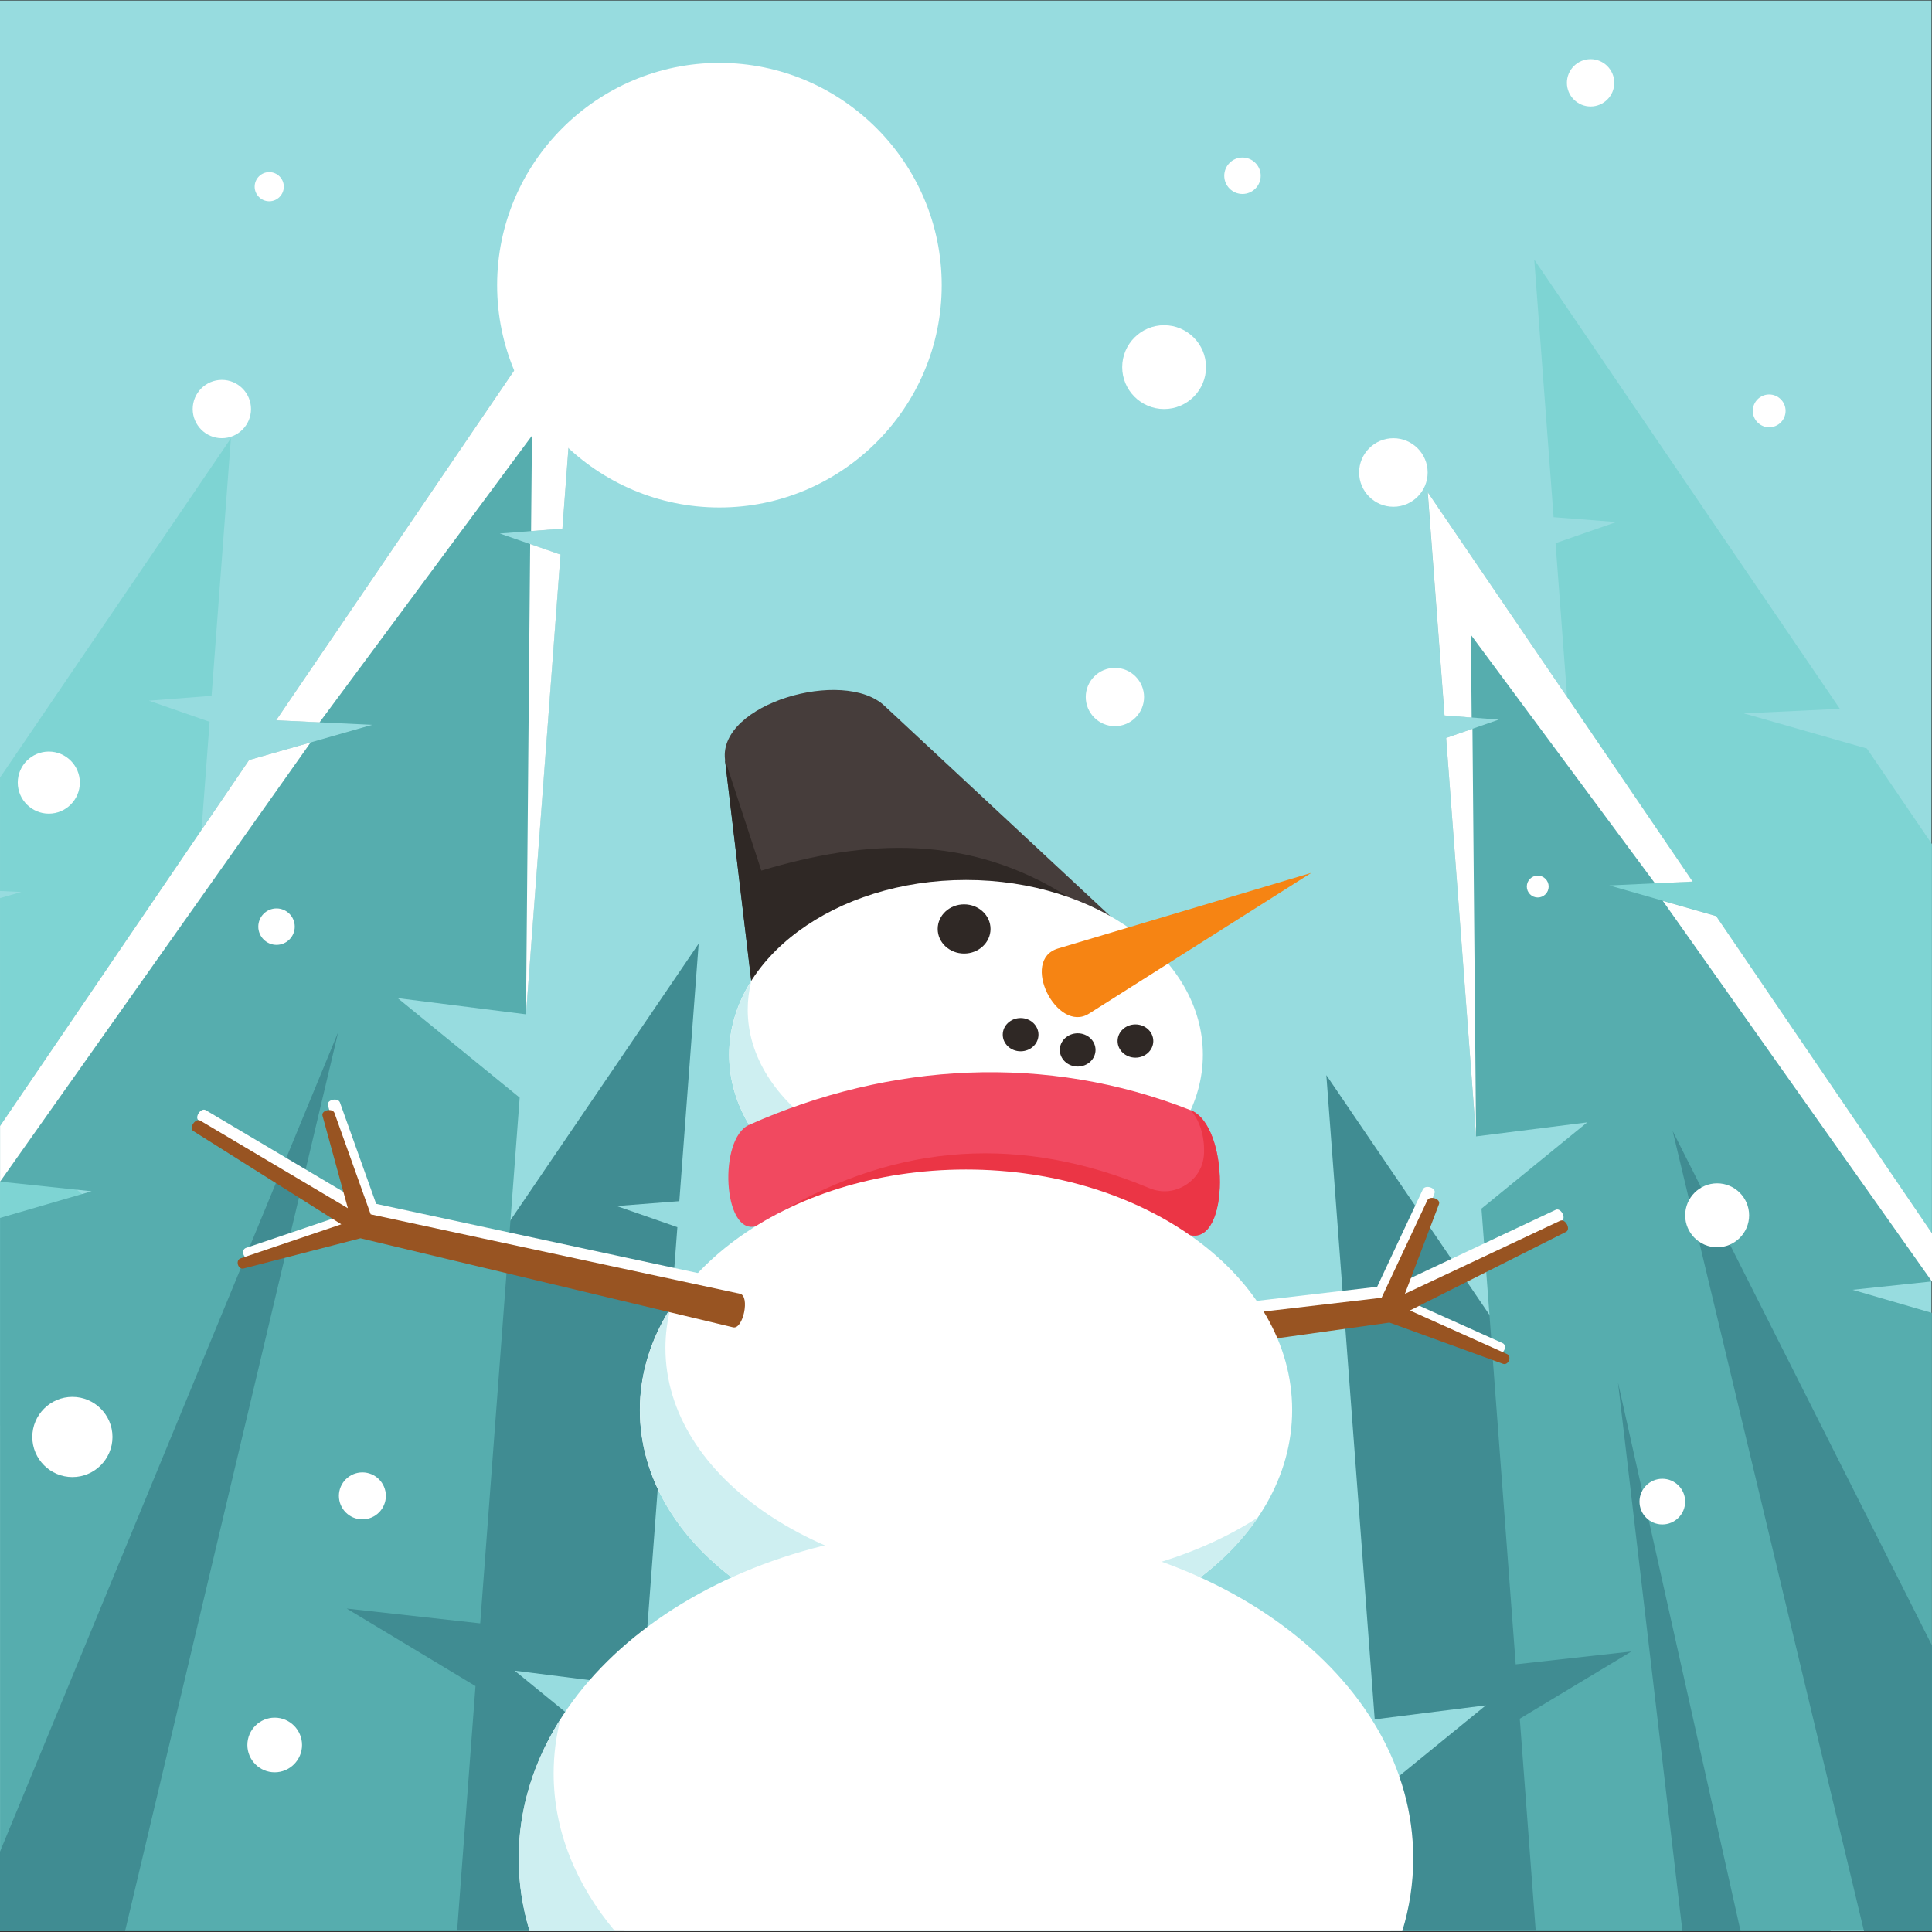 <?xml version="1.0" encoding="UTF-8" standalone="no"?>
<!-- Created with Inkscape (http://www.inkscape.org/) -->

<svg
   version="1.1"
   id="svg1"
   width="880"
   height="880"
   viewBox="0 0 880 880"
   sodipodi:docname="snowman-clipart.svg"
   inkscape:version="1.3.2 (091e20e, 2023-11-25, custom)"
   xmlns:inkscape="http://www.inkscape.org/namespaces/inkscape"
   xmlns:sodipodi="http://sodipodi.sourceforge.net/DTD/sodipodi-0.dtd"
   xmlns="http://www.w3.org/2000/svg"
   xmlns:svg="http://www.w3.org/2000/svg">
  <rect x="0" y="0" width="880" height="880" fill="#333333" stroke="none"/>
  <defs
     id="defs1">
    <clipPath
       clipPathUnits="userSpaceOnUse"
       id="clipPath17">
      <path
         d="M 0,660 H 660 V 0 H 0 Z"
         transform="translate(-245.765,-486.64)"
         id="path17" />
    </clipPath>
    <clipPath
       clipPathUnits="userSpaceOnUse"
       id="clipPath19">
      <path
         d="M 0,660 H 660 V 0 H 0 Z"
         transform="translate(-9.9999752e-4,-27.437)"
         id="path19" />
    </clipPath>
    <clipPath
       clipPathUnits="userSpaceOnUse"
       id="clipPath21">
      <path
         d="M 0,660 H 660 V 0 H 0 Z"
         transform="translate(-379.266,-347.061)"
         id="path21" />
    </clipPath>
    <clipPath
       clipPathUnits="userSpaceOnUse"
       id="clipPath23">
      <path
         d="M 0,660 H 660 V 0 H 0 Z"
         transform="translate(-247.637,-400.558)"
         id="path23" />
    </clipPath>
    <clipPath
       clipPathUnits="userSpaceOnUse"
       id="clipPath25">
      <path
         d="M 0,660 H 660 V 0 H 0 Z"
         transform="translate(-486.066,-253.673)"
         id="path25" />
    </clipPath>
    <clipPath
       clipPathUnits="userSpaceOnUse"
       id="clipPath27">
      <path
         d="M 0,660 H 660 V 0 H 0 Z"
         transform="translate(-487.584,-249.932)"
         id="path27" />
    </clipPath>
    <clipPath
       clipPathUnits="userSpaceOnUse"
       id="clipPath29">
      <path
         d="M 0,660 H 660 V 0 H 0 Z"
         transform="translate(-330,-359.385)"
         id="path29" />
    </clipPath>
    <clipPath
       clipPathUnits="userSpaceOnUse"
       id="clipPath31">
      <path
         d="M 0,660 H 660 V 0 H 0 Z"
         transform="translate(-402.463,-273.091)"
         id="path31" />
    </clipPath>
    <clipPath
       clipPathUnits="userSpaceOnUse"
       id="clipPath33">
      <path
         d="M 0,660 H 660 V 0 H 0 Z"
         transform="translate(-406.43,-238.106)"
         id="path33" />
    </clipPath>
    <clipPath
       clipPathUnits="userSpaceOnUse"
       id="clipPath35">
      <path
         d="M 0,660 H 660 V 0 H 0 Z"
         transform="translate(-406.43,-238.106)"
         id="path35" />
    </clipPath>
    <clipPath
       clipPathUnits="userSpaceOnUse"
       id="clipPath37">
      <path
         d="M 0,660 H 660 V 0 H 0 Z"
         transform="translate(-330,-260.475)"
         id="path37" />
    </clipPath>
    <clipPath
       clipPathUnits="userSpaceOnUse"
       id="clipPath39">
      <path
         d="M 0,660 H 660 V 0 H 0 Z"
         transform="translate(-429.779,-141.651)"
         id="path39" />
    </clipPath>
    <clipPath
       clipPathUnits="userSpaceOnUse"
       id="clipPath41">
      <path
         d="M 0,660 H 660 V 0 H 0 Z"
         transform="translate(-330,-137.821)"
         id="path41" />
    </clipPath>
    <clipPath
       clipPathUnits="userSpaceOnUse"
       id="clipPath43">
      <path
         d="M 0,660 H 660 V 0 H 0 Z"
         transform="translate(-180.922,-0.267)"
         id="path43" />
    </clipPath>
    <clipPath
       clipPathUnits="userSpaceOnUse"
       id="clipPath45">
      <path
         d="M 0,660 H 660 V 0 H 0 Z"
         transform="translate(-361.434,-335.982)"
         id="path45" />
    </clipPath>
    <clipPath
       clipPathUnits="userSpaceOnUse"
       id="clipPath47">
      <path
         d="M 0,660 H 660 V 0 H 0 Z"
         transform="translate(-116.136,-283.353)"
         id="path47" />
    </clipPath>
    <clipPath
       clipPathUnits="userSpaceOnUse"
       id="clipPath49">
      <path
         d="M 0,660 H 660 V 0 H 0 Z"
         transform="translate(-114.267,-279.772)"
         id="path49" />
    </clipPath>
    <clipPath
       clipPathUnits="userSpaceOnUse"
       id="clipPath51">
      <path
         d="M 0,660 H 660 V 0 H 0 Z"
         transform="translate(-329.355,-351.062)"
         id="path51" />
    </clipPath>
    <clipPath
       clipPathUnits="userSpaceOnUse"
       id="clipPath53">
      <path
         d="M 0,660 H 660 V 0 H 0 Z"
         transform="translate(-368.147,-307.011)"
         id="path53" />
    </clipPath>
    <clipPath
       clipPathUnits="userSpaceOnUse"
       id="clipPath55">
      <path
         d="M 0,660 H 660 V 0 H 0 Z"
         transform="translate(-348.657,-312.226)"
         id="path55" />
    </clipPath>
    <clipPath
       clipPathUnits="userSpaceOnUse"
       id="clipPath57">
      <path
         d="M 0,660 H 660 V 0 H 0 Z"
         transform="translate(-387.883,-310.047)"
         id="path57" />
    </clipPath>
    <clipPath
       clipPathUnits="userSpaceOnUse"
       id="clipPath59">
      <path
         d="M 0,660 H 660 V 0 H 0 Z"
         transform="translate(-424.447,-593.734)"
         id="path59" />
    </clipPath>
    <clipPath
       clipPathUnits="userSpaceOnUse"
       id="clipPath61">
      <path
         d="M 0,660 H 660 V 0 H 0 Z"
         transform="translate(-397.676,-520.264)"
         id="path61" />
    </clipPath>
    <clipPath
       clipPathUnits="userSpaceOnUse"
       id="clipPath63">
      <path
         d="M 0,660 H 660 V 0 H 0 Z"
         transform="translate(-476.005,-486.885)"
         id="path63" />
    </clipPath>
    <clipPath
       clipPathUnits="userSpaceOnUse"
       id="clipPath65">
      <path
         d="M 0,660 H 660 V 0 H 0 Z"
         transform="translate(-604.383,-514.039)"
         id="path65" />
    </clipPath>
    <clipPath
       clipPathUnits="userSpaceOnUse"
       id="clipPath67">
      <path
         d="M 0,660 H 660 V 0 H 0 Z"
         transform="translate(-586.606,-233.908)"
         id="path67" />
    </clipPath>
    <clipPath
       clipPathUnits="userSpaceOnUse"
       id="clipPath69">
      <path
         d="M 0,660 H 660 V 0 H 0 Z"
         transform="translate(-567.875,-139.228)"
         id="path69" />
    </clipPath>
    <clipPath
       clipPathUnits="userSpaceOnUse"
       id="clipPath71">
      <path
         d="M 0,660 H 660 V 0 H 0 Z"
         transform="translate(-525.312,-353.404)"
         id="path71" />
    </clipPath>
    <clipPath
       clipPathUnits="userSpaceOnUse"
       id="clipPath73">
      <path
         d="M 0,660 H 660 V 0 H 0 Z"
         transform="translate(-380.866,-411.93)"
         id="path73" />
    </clipPath>
    <clipPath
       clipPathUnits="userSpaceOnUse"
       id="clipPath75">
      <path
         d="M 0,660 H 660 V 0 H 0 Z"
         transform="translate(-94.464,-337.217)"
         id="path75" />
    </clipPath>
    <clipPath
       clipPathUnits="userSpaceOnUse"
       id="clipPath77">
      <path
         d="M 0,660 H 660 V 0 H 0 Z"
         transform="translate(-75.788,-510.302)"
         id="path77" />
    </clipPath>
    <clipPath
       clipPathUnits="userSpaceOnUse"
       id="clipPath79">
      <path
         d="M 0,660 H 660 V 0 H 0 Z"
         transform="translate(-91.974,-591.243)"
         id="path79" />
    </clipPath>
    <clipPath
       clipPathUnits="userSpaceOnUse"
       id="clipPath81">
      <path
         d="M 0,660 H 660 V 0 H 0 Z"
         transform="translate(-16.67,-382.045)"
         id="path81" />
    </clipPath>
    <clipPath
       clipPathUnits="userSpaceOnUse"
       id="clipPath83">
      <path
         d="M 0,660 H 660 V 0 H 0 Z"
         transform="translate(-24.732,-155.415)"
         id="path83" />
    </clipPath>
    <clipPath
       clipPathUnits="userSpaceOnUse"
       id="clipPath85">
      <path
         d="M 0,660 H 660 V 0 H 0 Z"
         transform="translate(-123.796,-140.967)"
         id="path85" />
    </clipPath>
    <clipPath
       clipPathUnits="userSpaceOnUse"
       id="clipPath87">
      <path
         d="M 0,660 H 660 V 0 H 0 Z"
         transform="translate(-93.842,-54.551)"
         id="path87" />
    </clipPath>
    <clipPath
       clipPathUnits="userSpaceOnUse"
       id="clipPath89">
      <path
         d="M 0,660 H 660 V 0 H 0 Z"
         transform="translate(-543.367,-623.619)"
         id="path89" />
    </clipPath>
  </defs>
  <sodipodi:namedview
     id="namedview1"
     pagecolor="#ffffff"
     bordercolor="#000000"
     borderopacity="0.25"
     inkscape:showpageshadow="2"
     inkscape:pageopacity="0.0"
     inkscape:pagecheckerboard="0"
     inkscape:deskcolor="#d1d1d1"
     inkscape:zoom="0.67272727"
     inkscape:cx="439.25676"
     inkscape:cy="440"
     inkscape:window-width="1440"
     inkscape:window-height="830"
     inkscape:window-x="-6"
     inkscape:window-y="-6"
     inkscape:window-maximized="1"
     inkscape:current-layer="g1">
    <inkscape:page
       x="0"
       y="0"
       inkscape:label="1"
       id="page1"
       width="880"
       height="880"
       margin="0.355 0 0"
       bleed="0" />
  </sodipodi:namedview>
  <g
     id="g1"
     inkscape:groupmode="layer"
     inkscape:label="1">
    <g
       id="group-MC0">
      <path
         id="path2"
         d="M 0,0.266 H 660 V 659.999 H 0 Z"
         style="fill:#97dcdf;fill-opacity:1;fill-rule:nonzero;stroke:none"
         transform="matrix(1.333,0,0,-1.333,0,880)" />
      <path
         id="path3"
         d="M 0,0 V -38.733 L 7.298,-39.076 0,-41.164 v -180.294 h 53.562 l 4.128,54.99 -41.674,33.998 43.812,-5.529 11.795,157.072 -20.741,7.224 21.409,1.66 6.607,87.995 z"
         style="fill:#7ed4d3;fill-opacity:1;fill-rule:nonzero;stroke:none"
         transform="matrix(1.333,0,0,-1.333,0.001,354.201)" />
      <path
         id="path4"
         d="M 0,0 21.407,-1.66 0.666,-8.883 12.46,-165.956 l 43.813,5.53 -41.675,-33.998 4.128,-54.989 h 110.542 v 137.719 l -22.211,32.642 -42.066,12.018 32.837,1.546 L -6.61,87.995 Z"
         style="fill:#7ed4d3;fill-opacity:1;fill-rule:nonzero;stroke:none"
         transform="matrix(1.333,0,0,-1.333,707.642,235.571)" />
      <path
         id="path5"
         d="m 0,0 18.556,-1.438 -17.978,-6.263 10.225,-136.151 37.976,4.792 -36.124,-29.469 3.579,-47.664 h 150.325 v 12.037 l -27.112,7.891 27.112,2.854 v 16.488 l -73.759,108.4 -36.465,10.416 28.463,1.34 -90.526,133.041 z"
         style="fill:#408c92;fill-opacity:1;fill-rule:nonzero;stroke:none"
         transform="matrix(1.333,0,0,-1.333,611.764,591.387)" />
      <path
         id="path6"
         d="M 0,0 18.557,-1.439 0.578,-7.7 l 10.225,-136.152 37.976,4.793 -36.124,-29.47 11.692,-155.718 39.544,4.393 -38.147,-22.97 5.444,-72.513 h 135.371 v 211.181 l -27.114,7.892 27.114,2.854 v 16.488 l -73.761,108.4 -36.463,10.417 28.463,1.339 -90.526,133.04 z"
         style="fill:#56adae;fill-opacity:1;fill-rule:nonzero;stroke:none"
         transform="matrix(1.333,0,0,-1.333,657.922,325.862)" />
      <path
         id="path7"
         d="m 0,0 h 23.224 v 97.661 l -88.612,175.783 z m -62.05,0 h 19.876 l -41.892,187.526 z"
         style="fill:#408c92;fill-opacity:1;fill-rule:nonzero;stroke:none"
         transform="matrix(1.333,0,0,-1.333,849.034,879.645)" />
      <path
         id="path8"
         d="m 0,0 -12.865,-0.606 -62.91,84.897 0.255,-28.245 -9.278,0.72 -5.727,76.274 z"
         style="fill:#ffffff;fill-opacity:1;fill-rule:evenodd;stroke:none"
         transform="matrix(1.333,0,0,-1.333,770.986,401.549)" />
      <path
         id="path9"
         d="M 0,0 1.234,-139.284 -8.991,-3.131 Z"
         style="fill:#ffffff;fill-opacity:1;fill-rule:evenodd;stroke:none"
         transform="matrix(1.333,0,0,-1.333,670.68,331.954)" />
      <path
         id="path10"
         d="m 0,0 v 16.488 l -73.76,108.4 -18.231,5.208 z"
         style="fill:#ffffff;fill-opacity:1;fill-rule:nonzero;stroke:none"
         transform="matrix(1.333,0,0,-1.333,880,583.742)" />
      <path
         id="path11"
         d="M 0,0 32.837,-1.545 -9.229,-13.567 -94.323,-138.622 v -19.02 l 31.277,-3.294 -31.277,-9.102 v -13.888 H 79.099 l 4.13,54.988 -41.675,33.998 43.812,-5.529 11.795,157.072 -20.741,7.225 21.408,1.66 6.609,87.994 z"
         style="fill:#408c92;fill-opacity:1;fill-rule:nonzero;stroke:none"
         transform="matrix(1.333,0,0,-1.333,179.016,634.41)" />
      <path
         id="path12"
         d="M 0,0 32.836,-1.545 -9.23,-13.565 -94.324,-138.621 v -19.02 l 31.278,-3.294 -31.278,-9.102 V -413.669 H 61.847 l 6.282,83.653 -44.009,26.503 45.618,-5.067 13.49,179.642 -41.676,34.002 43.815,-5.529 11.794,157.071 -20.741,7.224 21.408,1.659 6.608,87.994 z"
         style="fill:#56adae;fill-opacity:1;fill-rule:nonzero;stroke:none"
         transform="matrix(1.333,0,0,-1.333,125.766,328.086)" />
      <path
         id="path13"
         d="m 0,0 14.843,-0.699 72.576,97.943 -0.295,-32.586 10.704,0.83 6.608,87.995 z"
         style="fill:#ffffff;fill-opacity:1;fill-rule:evenodd;stroke:none"
         transform="matrix(1.333,0,0,-1.333,125.766,328.086)" />
      <path
         id="path14"
         d="M 0,0 -1.424,-160.682 10.371,-3.611 Z"
         style="fill:#ffffff;fill-opacity:1;fill-rule:evenodd;stroke:none"
         transform="matrix(1.333,0,0,-1.333,241.486,247.797)" />
      <path
         id="path15"
         d="m 0,0 -85.093,-125.056 v -19.021 L 21.033,6.01 Z"
         style="fill:#ffffff;fill-opacity:1;fill-rule:nonzero;stroke:none"
         transform="matrix(1.333,0,0,-1.333,113.459,346.173)" />
      <path
         id="path16"
         d="m 0,0 c 41.838,0 75.96,34.122 75.96,75.959 0,41.837 -34.122,75.959 -75.96,75.959 -41.836,0 -75.958,-34.122 -75.958,-75.959 C -75.958,34.122 -41.836,0 0,0"
         style="fill:#ffffff;fill-opacity:1;fill-rule:evenodd;stroke:none"
         transform="matrix(1.333,0,0,-1.333,327.686,231.147)"
         clip-path="url(#clipPath17)" />
      <path
         id="path18"
         d="M 0,0 115.567,280.065 42.732,-27.171 H 0 Z"
         style="fill:#408c92;fill-opacity:1;fill-rule:evenodd;stroke:none"
         transform="matrix(1.333,0,0,-1.333,0.001,843.417)"
         clip-path="url(#clipPath19)" />
      <path
         id="path20"
         d="m 0,0 -77.15,71.864 c -14.021,13.063 -56.738,0.663 -54.478,-18.366 l 8.986,-75.65 z"
         style="fill:#463d3b;fill-opacity:1;fill-rule:evenodd;stroke:none"
         transform="matrix(1.333,0,0,-1.333,505.687,417.253)"
         clip-path="url(#clipPath21)" />
      <path
         id="path22"
         d="m 0,0 8.986,-75.65 91.289,16.49 17.064,12.14 C 83.335,-25.344 48.119,-27.261 12.452,-37.981 8.301,-25.32 4.151,-12.661 0,0"
         style="fill:#2f2825;fill-opacity:1;fill-rule:evenodd;stroke:none"
         transform="matrix(1.333,0,0,-1.333,330.183,345.923)"
         clip-path="url(#clipPath23)" />
      <path
         id="path24"
         d="m 0,0 -15.614,-33.271 -128.207,-14.977 c -3.527,-0.414 -2.258,-12.132 1.259,-11.64 l 129.639,18.133 38.78,-14.094 c 1.837,-0.667 3.139,2.546 1.353,3.349 l -33.153,14.88 53.347,26.87 c 1.747,0.88 -0.24,4.621 -2.011,3.786 L -7.651,-31.933 3.99,-1.303 C 4.684,0.523 0.828,1.768 0,0"
         style="fill:#ffffff;fill-opacity:1;fill-rule:evenodd;stroke:none"
         transform="matrix(1.333,0,0,-1.333,648.089,541.769)"
         clip-path="url(#clipPath25)" />
      <path
         id="path26"
         d="M 0,0 -15.612,-33.272 -143.819,-48.25 c -3.531,-0.412 -2.26,-12.131 1.256,-11.64 l 129.642,18.135 38.78,-14.094 c 1.836,-0.669 3.139,2.544 1.354,3.346 L -5.94,-37.62 47.405,-10.75 c 1.749,0.88 -0.241,4.621 -2.012,3.786 L -7.651,-31.934 3.99,-1.306 C 4.684,0.523 0.829,1.766 0,0"
         style="fill:#985422;fill-opacity:1;fill-rule:evenodd;stroke:none"
         transform="matrix(1.333,0,0,-1.333,650.112,546.758)"
         clip-path="url(#clipPath27)" />
      <path
         id="path28"
         d="m 0,0 c 44.702,0 80.938,-26.723 80.938,-59.685 0,-32.963 -36.236,-59.686 -80.938,-59.686 -44.7,0 -80.935,26.723 -80.935,59.686 C -80.935,-26.723 -44.7,0 0,0"
         style="fill:#ffffff;fill-opacity:1;fill-rule:evenodd;stroke:none"
         transform="matrix(1.333,0,0,-1.333,439.999,400.82)"
         clip-path="url(#clipPath29)" />
      <path
         id="path30"
         d="m 0,0 c -13.267,-19.608 -40.729,-33.076 -72.463,-33.076 -44.7,0 -80.936,26.723 -80.936,59.685 0,9.009 2.712,17.552 7.56,25.208 -0.807,-3.189 -1.228,-6.466 -1.228,-9.813 0,-32.225 38.866,-58.35 86.813,-58.35 23.404,0 44.641,6.227 60.254,16.346"
         style="fill:#ceeff1;fill-opacity:1;fill-rule:evenodd;stroke:none"
         transform="matrix(1.333,0,0,-1.333,536.617,515.879)"
         clip-path="url(#clipPath31)" />
      <path
         id="path32"
         d="M 0,0 C 13.786,-3.443 13.555,37.407 0.338,42.637 -48.875,62.1 -102.393,59.109 -150.576,37.626 -161.144,32.916 -159.474,-0.066 -148.314,2.989 -100.342,16.135 -47.778,11.936 0,0"
         style="fill:#f14960;fill-opacity:1;fill-rule:evenodd;stroke:none"
         transform="matrix(1.333,0,0,-1.333,541.906,562.526)"
         clip-path="url(#clipPath33)" />
      <path
         id="path34"
         d="M 0,0 C 13.786,-3.443 13.555,37.407 0.338,42.637 3.536,38.992 5.075,33.613 4.891,28.072 4.738,23.488 2.539,19.613 -1.317,17.132 -5.177,14.653 -9.615,14.263 -13.849,16.027 -56.945,33.999 -99.178,31.93 -140.449,7.465 l 4.163,-1.559 C -91.655,15.383 -43.816,10.944 0,0"
         style="fill:#eb3545;fill-opacity:1;fill-rule:evenodd;stroke:none"
         transform="matrix(1.333,0,0,-1.333,541.906,562.526)"
         clip-path="url(#clipPath35)" />
      <path
         id="path36"
         d="m 0,0 c 61.552,0 111.448,-36.795 111.448,-82.184 0,-45.388 -49.896,-82.184 -111.448,-82.184 -61.55,0 -111.446,36.796 -111.446,82.184 C -111.446,-36.795 -61.55,0 0,0"
         style="fill:#ffffff;fill-opacity:1;fill-rule:evenodd;stroke:none"
         transform="matrix(1.333,0,0,-1.333,439.999,532.701)"
         clip-path="url(#clipPath37)" />
      <path
         id="path38"
         d="m 0,0 c -18.267,-27 -56.084,-45.545 -99.78,-45.545 -61.55,0 -111.446,36.796 -111.446,82.185 0,12.405 3.733,24.166 10.41,34.712 -1.109,-4.393 -1.695,-8.909 -1.695,-13.513 0,-44.375 53.522,-80.348 119.541,-80.348 32.227,0 61.471,8.573 82.97,22.509"
         style="fill:#ceeff1;fill-opacity:1;fill-rule:evenodd;stroke:none"
         transform="matrix(1.333,0,0,-1.333,573.039,691.131)"
         clip-path="url(#clipPath39)" />
      <path
         id="path40"
         d="m 0,0 c 84.399,0 152.82,-50.456 152.82,-112.692 0,-8.545 -1.298,-16.863 -3.739,-24.863 h -298.158 c -2.443,8 -3.74,16.318 -3.74,24.863 C -152.817,-50.456 -84.397,0 0,0"
         style="fill:#ffffff;fill-opacity:1;fill-rule:evenodd;stroke:none"
         transform="matrix(1.333,0,0,-1.333,439.999,696.238)"
         clip-path="url(#clipPath41)" />
      <path
         id="path42"
         d="m 0,0 c -2.443,8 -3.74,16.317 -3.74,24.862 0,17.01 5.121,33.137 14.273,47.598 C 9.014,66.435 8.212,60.247 8.212,53.932 8.212,34.337 15.831,15.942 29.174,0 Z"
         style="fill:#ceeff1;fill-opacity:1;fill-rule:evenodd;stroke:none"
         transform="matrix(1.333,0,0,-1.333,241.23,879.645)"
         clip-path="url(#clipPath43)" />
      <path
         id="path44"
         d="M 0,0 86.544,25.837 10.586,-22.26 C -0.315,-29.16 -13.116,-3.918 0,0"
         style="fill:#f68413;fill-opacity:1;fill-rule:evenodd;stroke:none"
         transform="matrix(1.333,0,0,-1.333,481.911,432.023)"
         clip-path="url(#clipPath45)" />
      <path
         id="path46"
         d="m 0,0 12.366,-34.612 126.193,-27.143 c 3.473,-0.748 1.09,-12.292 -2.364,-11.467 L 8.878,-42.801 -31.07,-53.129 c -1.893,-0.488 -2.882,2.833 -1.028,3.462 l 34.422,11.649 -50.539,31.84 c -1.656,1.042 0.681,4.574 2.365,3.575 L 4.567,-32.521 -4.097,-0.92 C -4.613,0.965 -0.657,1.836 0,0"
         style="fill:#ffffff;fill-opacity:1;fill-rule:evenodd;stroke:none"
         transform="matrix(1.333,0,0,-1.333,154.848,502.197)"
         clip-path="url(#clipPath47)" />
      <path
         id="path48"
         d="m 0,0 12.366,-34.61 126.193,-27.145 c 3.473,-0.748 1.09,-12.292 -2.364,-11.465 L 8.878,-42.799 -31.069,-53.127 c -1.894,-0.488 -2.883,2.833 -1.029,3.462 l 34.422,11.649 -50.539,31.838 c -1.656,1.044 0.682,4.575 2.365,3.577 L 4.568,-32.519 -4.097,-0.918 C -4.613,0.967 -0.657,1.836 0,0"
         style="fill:#985422;fill-opacity:1;fill-rule:evenodd;stroke:none"
         transform="matrix(1.333,0,0,-1.333,152.356,506.971)"
         clip-path="url(#clipPath49)" />
      <path
         id="path50"
         d="m 0,0 c 4.986,0 9.027,-3.764 9.027,-8.407 0,-4.641 -4.041,-8.405 -9.027,-8.405 -4.986,0 -9.027,3.764 -9.027,8.405 C -9.027,-3.764 -4.986,0 0,0"
         style="fill:#2f2825;fill-opacity:1;fill-rule:evenodd;stroke:none"
         transform="matrix(1.333,0,0,-1.333,439.14,411.918)"
         clip-path="url(#clipPath51)" />
      <path
         id="path52"
         d="m 0,0 c 3.368,0 6.101,-2.544 6.101,-5.682 0,-3.136 -2.733,-5.682 -6.101,-5.682 -3.37,0 -6.103,2.546 -6.103,5.682 C -6.103,-2.544 -3.37,0 0,0"
         style="fill:#2f2825;fill-opacity:1;fill-rule:evenodd;stroke:none"
         transform="matrix(1.333,0,0,-1.333,490.862,470.652)"
         clip-path="url(#clipPath53)" />
      <path
         id="path54"
         d="m 0,0 c 3.369,0 6.101,-2.544 6.101,-5.684 0,-3.136 -2.732,-5.678 -6.101,-5.678 -3.37,0 -6.103,2.542 -6.103,5.678 C -6.103,-2.544 -3.37,0 0,0"
         style="fill:#2f2825;fill-opacity:1;fill-rule:evenodd;stroke:none"
         transform="matrix(1.333,0,0,-1.333,464.876,463.699)"
         clip-path="url(#clipPath55)" />
      <path
         id="path56"
         d="m 0,0 c 3.368,0 6.101,-2.544 6.101,-5.682 0,-3.136 -2.733,-5.682 -6.101,-5.682 -3.37,0 -6.103,2.546 -6.103,5.682 C -6.103,-2.544 -3.37,0 0,0"
         style="fill:#2f2825;fill-opacity:1;fill-rule:evenodd;stroke:none"
         transform="matrix(1.333,0,0,-1.333,517.177,466.604)"
         clip-path="url(#clipPath57)" />
      <path
         id="path58"
         d="m 0,0 c 3.429,0 6.228,2.796 6.228,6.225 0,3.429 -2.799,6.227 -6.228,6.227 -3.428,0 -6.225,-2.798 -6.225,-6.227 C -6.225,2.796 -3.428,0 0,0"
         style="fill:#ffffff;fill-opacity:1;fill-rule:evenodd;stroke:none"
         transform="matrix(1.333,0,0,-1.333,565.93,88.354)"
         clip-path="url(#clipPath59)" />
      <path
         id="path60"
         d="m 0,0 c 7.889,0 14.321,6.434 14.321,14.321 0,7.887 -6.432,14.32 -14.321,14.32 -7.886,0 -14.318,-6.433 -14.318,-14.32 C -14.318,6.434 -7.886,0 0,0"
         style="fill:#ffffff;fill-opacity:1;fill-rule:evenodd;stroke:none"
         transform="matrix(1.333,0,0,-1.333,530.234,186.314)"
         clip-path="url(#clipPath61)" />
      <path
         id="path62"
         d="m 0,0 c 6.449,0 11.709,5.261 11.709,11.709 0,6.45 -5.26,11.709 -11.709,11.709 -6.448,0 -11.71,-5.259 -11.71,-11.709 C -11.71,5.261 -6.448,0 0,0"
         style="fill:#ffffff;fill-opacity:1;fill-rule:evenodd;stroke:none"
         transform="matrix(1.333,0,0,-1.333,634.673,230.82)"
         clip-path="url(#clipPath63)" />
      <path
         id="path64"
         d="m 0,0 c 3.086,0 5.604,2.517 5.604,5.603 0,3.086 -2.518,5.604 -5.604,5.604 -3.085,0 -5.602,-2.518 -5.602,-5.604 C -5.602,2.517 -3.085,0 0,0"
         style="fill:#ffffff;fill-opacity:1;fill-rule:evenodd;stroke:none"
         transform="matrix(1.333,0,0,-1.333,805.844,194.615)"
         clip-path="url(#clipPath65)" />
      <path
         id="path66"
         d="m 0,0 c 6.018,0 10.927,4.909 10.927,10.926 0,6.017 -4.909,10.927 -10.927,10.927 -6.017,0 -10.926,-4.91 -10.926,-10.927 C -10.926,4.909 -6.017,0 0,0"
         style="fill:#ffffff;fill-opacity:1;fill-rule:evenodd;stroke:none"
         transform="matrix(1.333,0,0,-1.333,782.141,568.122)"
         clip-path="url(#clipPath67)" />
      <path
         id="path68"
         d="m 0,0 c 4.299,0 7.805,3.506 7.805,7.803 0,4.299 -3.506,7.805 -7.805,7.805 -4.299,0 -7.803,-3.506 -7.803,-7.805 C -7.803,3.506 -4.299,0 0,0"
         style="fill:#ffffff;fill-opacity:1;fill-rule:evenodd;stroke:none"
         transform="matrix(1.333,0,0,-1.333,757.167,694.363)"
         clip-path="url(#clipPath69)" />
      <path
         id="path70"
         d="M 0,0 C 2.058,0 3.735,1.678 3.735,3.737 3.735,5.792 2.058,7.471 0,7.471 -2.058,7.471 -3.735,5.792 -3.735,3.737 -3.735,1.678 -2.058,0 0,0"
         style="fill:#ffffff;fill-opacity:1;fill-rule:evenodd;stroke:none"
         transform="matrix(1.333,0,0,-1.333,700.415,408.794)"
         clip-path="url(#clipPath71)" />
      <path
         id="path72"
         d="m 0,0 c 5.486,0 9.962,4.475 9.962,9.961 0,5.488 -4.476,9.963 -9.962,9.963 -5.488,0 -9.963,-4.475 -9.963,-9.963 C -9.963,4.475 -5.488,0 0,0"
         style="fill:#ffffff;fill-opacity:1;fill-rule:evenodd;stroke:none"
         transform="matrix(1.333,0,0,-1.333,507.822,330.76)"
         clip-path="url(#clipPath73)" />
      <path
         id="path74"
         d="m 0,0 c 3.429,0 6.226,2.797 6.226,6.226 0,3.429 -2.797,6.228 -6.226,6.228 -3.429,0 -6.226,-2.799 -6.226,-6.228 C -6.226,2.797 -3.429,0 0,0"
         style="fill:#ffffff;fill-opacity:1;fill-rule:evenodd;stroke:none"
         transform="matrix(1.333,0,0,-1.333,125.952,430.378)"
         clip-path="url(#clipPath75)" />
      <path
         id="path76"
         d="m 0,0 c 5.487,0 9.962,4.475 9.962,9.962 0,5.488 -4.475,9.964 -9.962,9.964 -5.488,0 -9.963,-4.476 -9.963,-9.964 C -9.963,4.475 -5.488,0 0,0"
         style="fill:#ffffff;fill-opacity:1;fill-rule:evenodd;stroke:none"
         transform="matrix(1.333,0,0,-1.333,101.05,199.598)"
         clip-path="url(#clipPath77)" />
      <path
         id="path78"
         d="m 0,0 c 2.743,0 4.98,2.238 4.98,4.981 0,2.743 -2.237,4.98 -4.98,4.98 -2.743,0 -4.981,-2.237 -4.981,-4.98 C -4.981,2.238 -2.743,0 0,0"
         style="fill:#ffffff;fill-opacity:1;fill-rule:evenodd;stroke:none"
         transform="matrix(1.333,0,0,-1.333,122.632,91.676)"
         clip-path="url(#clipPath79)" />
      <path
         id="path80"
         d="m 0,0 c 5.842,0 10.607,4.765 10.607,10.607 0,5.841 -4.765,10.607 -10.607,10.607 -5.842,0 -10.607,-4.766 -10.607,-10.607 C -10.607,4.765 -5.842,0 0,0"
         style="fill:#ffffff;fill-opacity:1;fill-rule:evenodd;stroke:none"
         transform="matrix(1.333,0,0,-1.333,22.227,370.607)"
         clip-path="url(#clipPath81)" />
      <path
         id="path82"
         d="m 0,0 c 7.545,0 13.696,6.153 13.696,13.696 0,7.546 -6.151,13.7 -13.696,13.7 -7.545,0 -13.698,-6.154 -13.698,-13.7 C -13.698,6.153 -7.545,0 0,0"
         style="fill:#ffffff;fill-opacity:1;fill-rule:evenodd;stroke:none"
         transform="matrix(1.333,0,0,-1.333,32.977,672.78)"
         clip-path="url(#clipPath83)" />
      <path
         id="path84"
         d="m 0,0 c 4.42,0 8.025,3.605 8.025,8.023 0,4.42 -3.605,8.026 -8.025,8.026 -4.419,0 -8.025,-3.606 -8.025,-8.026 C -8.025,3.605 -4.419,0 0,0"
         style="fill:#ffffff;fill-opacity:1;fill-rule:evenodd;stroke:none"
         transform="matrix(1.333,0,0,-1.333,165.061,692.044)"
         clip-path="url(#clipPath85)" />
      <path
         id="path86"
         d="m 0,0 c 5.144,0 9.339,4.195 9.339,9.339 0,5.146 -4.195,9.34 -9.339,9.34 -5.144,0 -9.339,-4.194 -9.339,-9.34 C -9.339,4.195 -5.144,0 0,0"
         style="fill:#ffffff;fill-opacity:1;fill-rule:evenodd;stroke:none"
         transform="matrix(1.333,0,0,-1.333,125.122,807.266)"
         clip-path="url(#clipPath87)" />
      <path
         id="path88"
         d="m 0,0 c 4.457,0 8.096,3.635 8.096,8.094 0,4.458 -3.639,8.093 -8.096,8.093 -4.458,0 -8.094,-3.635 -8.094,-8.093 C -8.094,3.635 -4.458,0 0,0"
         style="fill:#ffffff;fill-opacity:1;fill-rule:evenodd;stroke:none"
         transform="matrix(1.333,0,0,-1.333,724.49,48.508)"
         clip-path="url(#clipPath89)" />
    </g>
  </g>
</svg>

